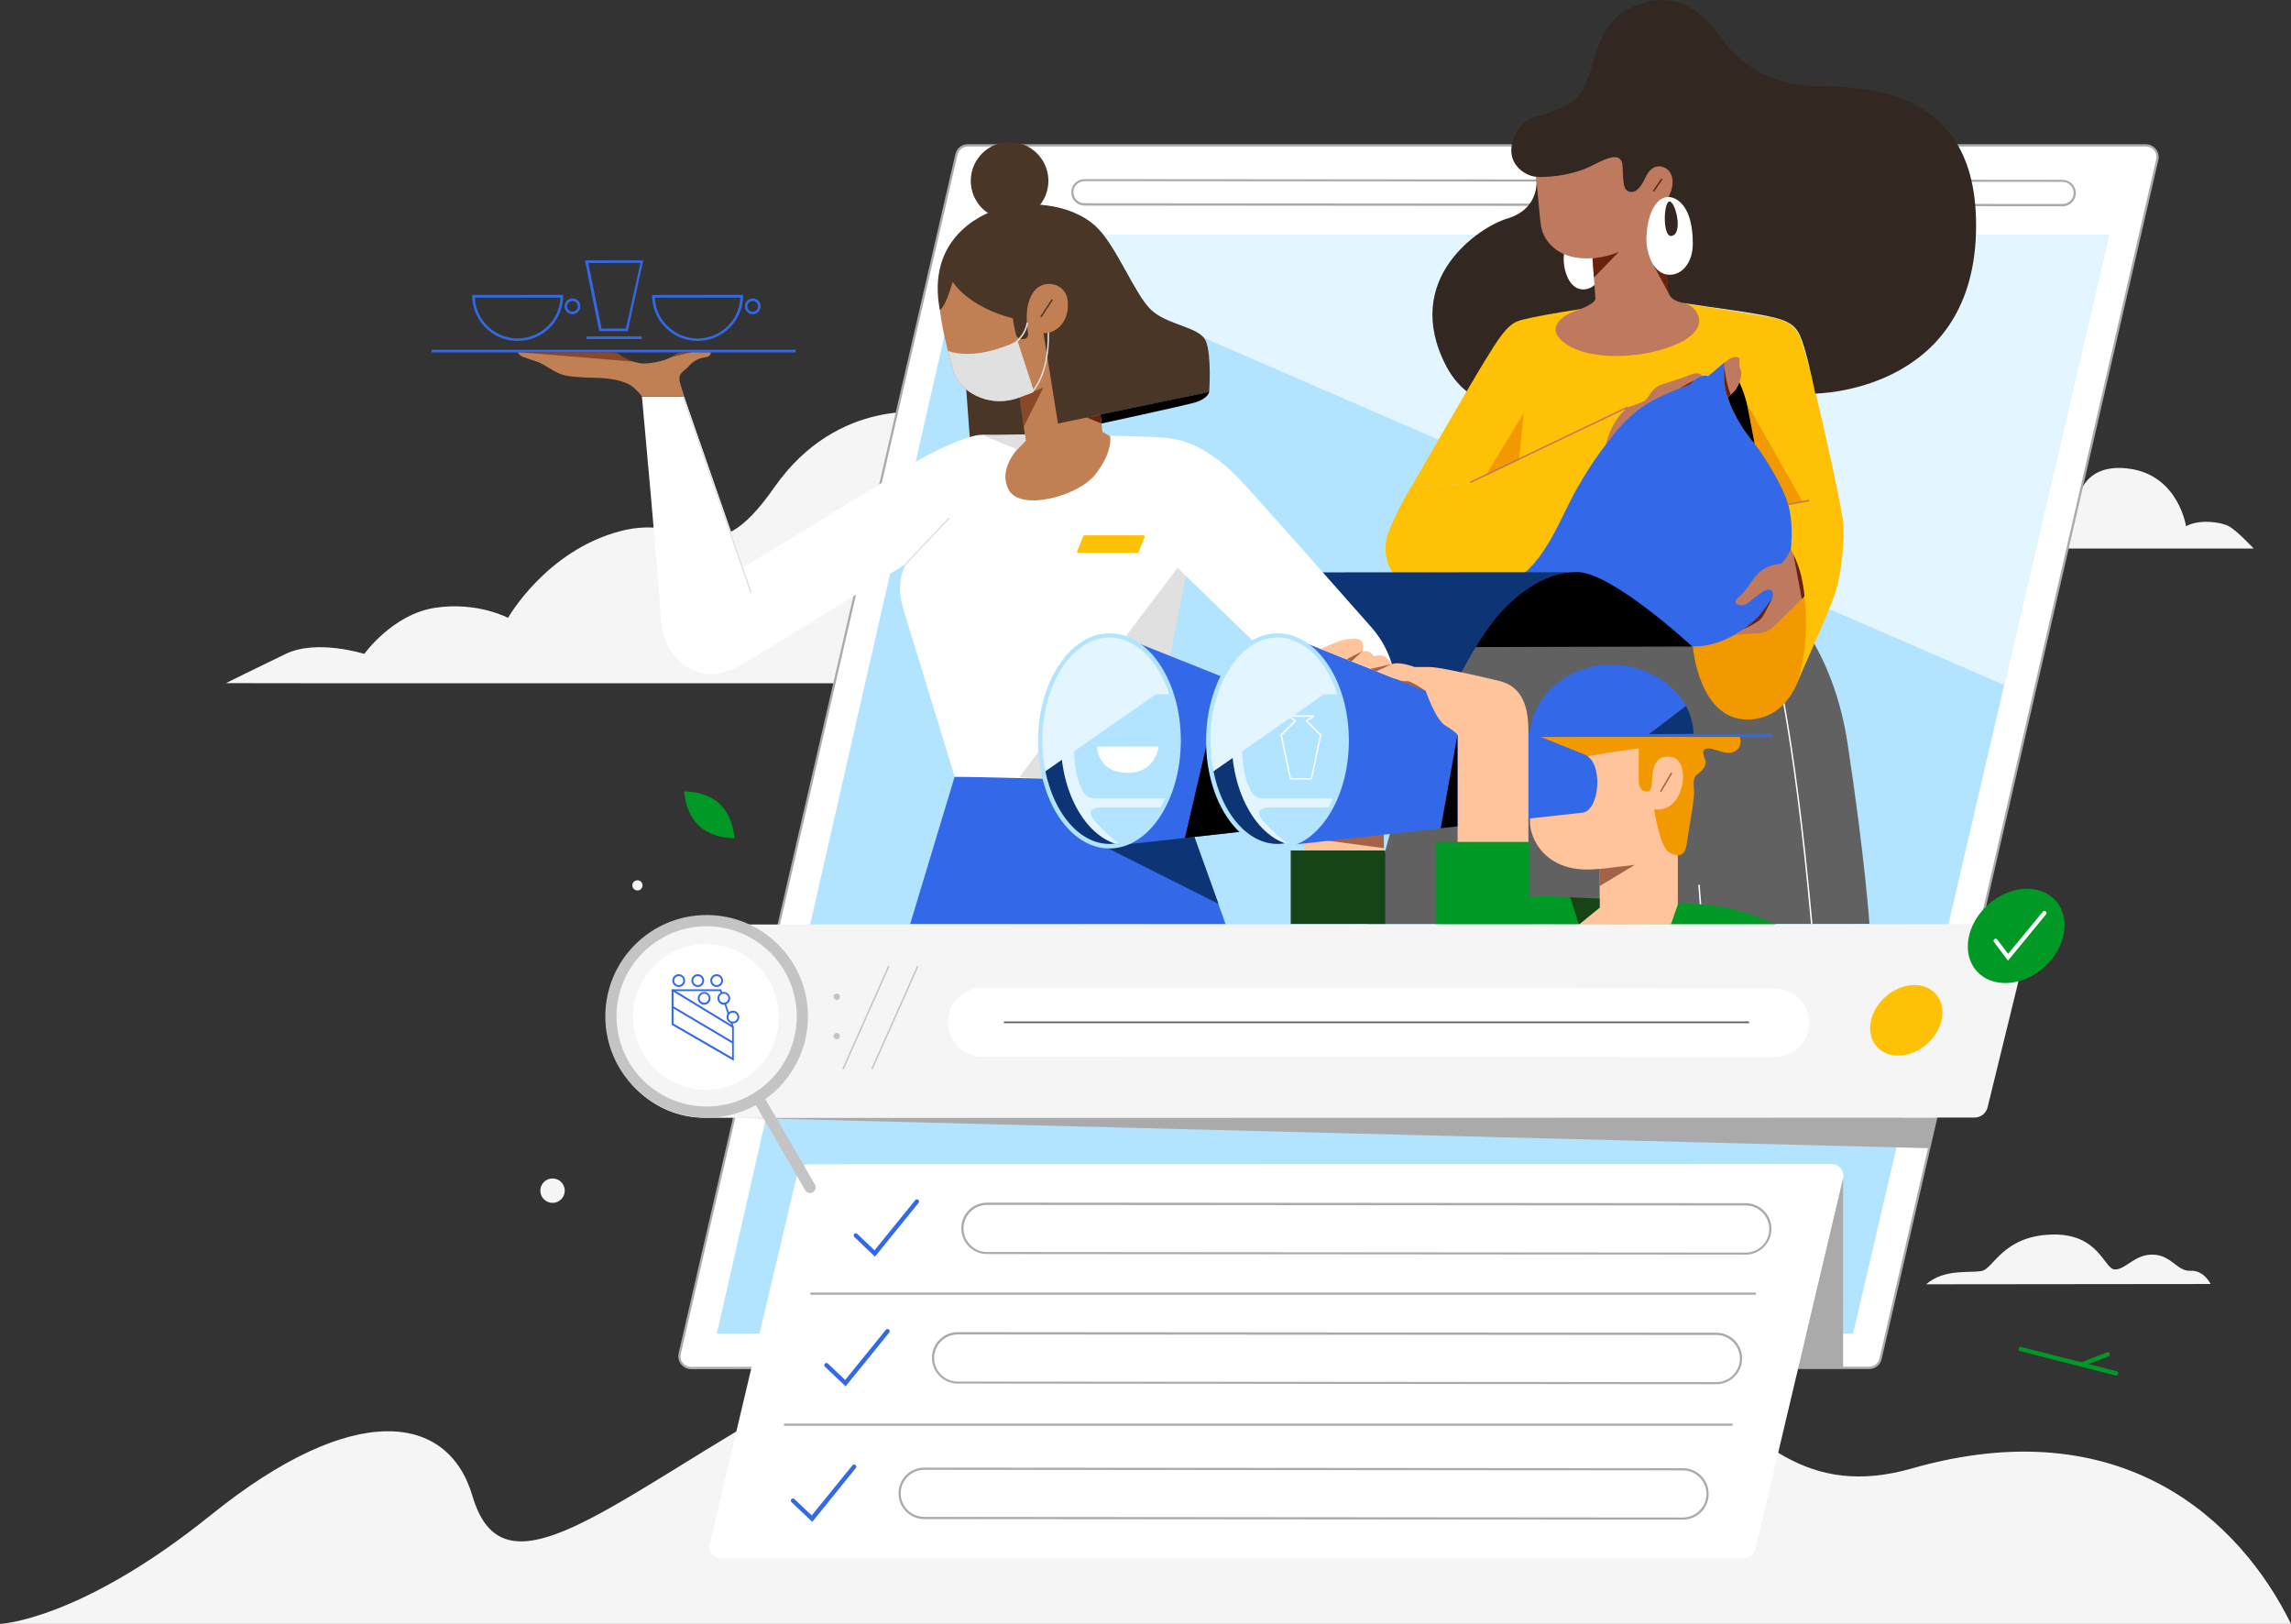 <?xml version="1.0" encoding="utf-8"?>
<!-- Generator: Adobe Illustrator 24.2.1, SVG Export Plug-In . SVG Version: 6.00 Build 0)  -->
<svg version="1.1" id="Layer_1" xmlns="http://www.w3.org/2000/svg" xmlns:xlink="http://www.w3.org/1999/xlink" x="0px" y="0px"
	 viewBox="0 0 1576 1117" style="enable-background:new 0 0 1576 1117;" xml:space="preserve">
<rect x="0" y="0" width="1576" height="1117" fill="#333333" stroke="none"/>
<style type="text/css">
	.st0{fill:#F5F5F5;}
	.st1{fill:#009925;}
	.st2{fill:#FFFFFF;}
	.st3{fill:#AAAAAA;}
	.st4{fill:#B3E4FF;}
	.st5{fill:#E3F6FF;}
	.st6{fill:#3369E8;}
	.st7{fill:#616161;}
	.st8{fill:#F29900;}
	.st9{fill:#332821;}
	.st10{fill:#FFC105;}
	.st11{fill:#BF795E;}
	.st12{fill:#68230E;}
	.st13{fill:#0D3575;}
	.st14{fill:#493626;}
	.st15{fill:#C18053;}
	.st16{opacity:0.6;enable-background:new    ;}
	.st17{fill:#E0E0E0;}
	.st18{clip-path:url(#SVGID_2_);}
	.st19{clip-path:url(#SVGID_4_);}
	.st20{clip-path:url(#SVGID_6_);}
	.st21{clip-path:url(#SVGID_8_);}
	.st22{clip-path:url(#SVGID_10_);}
	.st23{fill:#FFC49C;}
	.st24{clip-path:url(#SVGID_12_);}
	.st25{clip-path:url(#SVGID_14_);}
	.st26{fill:#174417;}
	.st27{clip-path:url(#SVGID_16_);}
	.st28{clip-path:url(#SVGID_18_);}
	.st29{clip-path:url(#SVGID_20_);}
	.st30{clip-path:url(#SVGID_22_);}
	.st31{clip-path:url(#SVGID_24_);}
	.st32{clip-path:url(#SVGID_26_);}
	.st33{fill:#C4C4C4;}
</style>
<g>
	<path class="st0" d="M1315.1,1010.1c-143.6,41-144.6-161.1-375.5-161.1c-384.2,0-576.8,308.3-614.6,180c-16.8-57-81.8-66-179.8,13
		C54.7,1114.9,0,1117,0,1117H1576C1541.2,1046.1,1459.9,968.7,1315.1,1010.1z"/>
	<path class="st0" d="M1325,883.4l195.7-0.2c0,0-4.6-9.6-13.8-9.1c-9.3,0.5-12.8-10.5-25.5-11.1c-12.7-0.6-19.1,10.4-26.6,10.2
		s-10.7-25.2-43.9-24c-33.2,1.2-39.5,23.4-47.6,25C1355.1,875.9,1337.7,872.4,1325,883.4z"/>
	<g>
		<g>
			<path class="st1" d="M1455.7,946.1c-0.1,0-0.2,0-0.4,0l-65.6-16.7c-0.8-0.2-1.3-1-1.1-1.8c0.2-0.8,1-1.3,1.8-1.1l65.6,16.7
				c0.8,0.2,1.3,1,1.1,1.8C1456.9,945.7,1456.3,946.1,1455.7,946.1z"/>
		</g>
		<g>
			<path class="st1" d="M1432,940.1c-0.6,0-1.2-0.4-1.4-1c-0.3-0.8,0.1-1.6,0.9-1.9l17.9-7c0.8-0.3,1.6,0.1,1.9,0.9
				c0.3,0.8-0.1,1.6-0.9,1.9l-17.9,7C1432.4,940.1,1432.2,940.1,1432,940.1z"/>
		</g>
	</g>
	<g>
		<path class="st0" d="M1422.3,377.3h128c0,0-11.3-12.2-17-15.3c-5.7-3.1-20.7-5-29.5,0c0,0-5.1-34.5-38.3-39.5
			c-29.5-4.4-34.3,16.2-34.3,16.2L1422.3,377.3z"/>
	</g>
	<g>
		<path class="st0" d="M236.4,470H603l38-185.8c0,0-64.1-12.3-108.4,51.1s-55.1,16.6-106.1,30.1s-77,59.6-77,59.6
			s-21.3-11.4-50.4-6.9s-48.5,31.7-48.5,31.7s-32.5-10.4-54.1,0s-41.1,20.1-41.1,20.1L236.4,470z"/>
	</g>
	<g>
		<path class="st2" d="M1285.9,941l-810.5,0.1c-4.4,0-8-3.6-8-8c0-0.6,0.1-1.2,0.2-1.8l190.4-825c0.8-3.6,4.1-6.2,7.8-6.2h810.5
			c4.4,0,8,3.6,8,8c0,0.6-0.1,1.2-0.2,1.8l-190.4,825C1292.8,938.5,1289.6,941,1285.9,941z"/>
		<path class="st3" d="M475.4,941.8c-2.3,0-4.5-0.9-6.2-2.6s-2.6-3.8-2.6-6.2c0-0.7,0.1-1.3,0.2-2l190.4-825c0.9-4,4.4-6.8,8.5-6.8
			h810.5l0,0c4.8,0,8.7,3.9,8.8,8.7c0,0.7-0.1,1.3-0.2,2l-190.4,825c-0.9,4-4.4,6.8-8.5,6.8v-0.8v0.8L475.4,941.8L475.4,941.8z
			 M1476.3,100.8L1476.3,100.8H665.8c-3.4,0-6.3,2.3-7.1,5.6l-190.4,825c-0.1,0.5-0.2,1.1-0.2,1.6c0,1.9,0.8,3.8,2.1,5.1
			c1.4,1.4,3.2,2.1,5.1,2.1l0,0l810.5-0.1c3.4,0,6.3-2.3,7.1-5.6l190.4-825c0.1-0.5,0.2-1.1,0.2-1.6
			C1483.5,104,1480.3,100.8,1476.3,100.8z"/>
	</g>
	<g>
		<path class="st2" d="M746,123.9l672.9,0.5c4.6,0,8.4,3.7,8.4,8.4l0,0c0,4.6-3.7,8.4-8.4,8.4L746,140.7c-4.6,0-8.4-3.7-8.4-8.4l0,0
			C737.6,127.6,741.4,123.9,746,123.9z"/>
		<path class="st3" d="M1418.9,141.9L746,141.4c-5,0-9.1-4.1-9.1-9.1s4.1-9.1,9.1-9.1l672.9,0.5c5,0,9.1,4.1,9.1,9.1
			C1428,137.8,1423.9,141.9,1418.9,141.9z M746,124.6c-4.2,0-7.6,3.4-7.6,7.6s3.4,7.6,7.6,7.6l672.9,0.5c4.2,0,7.6-3.4,7.6-7.6
			s-3.4-7.6-7.6-7.6C1418.9,125.1,746,124.6,746,124.6z"/>
	</g>
	<g>
		<polygon class="st4" points="493.1,917.3 665.4,161.8 1450.8,161.7 1274.8,917.3 		"/>
	</g>
	<g>
		<polygon class="st5" points="665.4,161.8 1450.8,161.7 1378.8,471.2 		"/>
	</g>
	<g>
		<path class="st3" d="M531,745.8h-41c-5.2,0-9.4-4.2-9.4-9.4V696h59.8v40.4C540.4,741.6,536.2,745.8,531,745.8z M483.6,698.9v37.4
			c0,3.5,2.9,6.4,6.4,6.4h41c3.5,0,6.4-2.9,6.4-6.4v-37.4H483.6z"/>
	</g>
	<g>
		<path class="st3" d="M540.4,699h-59.8v-7.9c0-16.5,13.4-29.9,29.9-29.9s29.9,13.4,29.9,29.9V699z M483.6,695.9h53.8V691
			c0-14.8-12.1-26.9-26.9-26.9c-14.8,0-26.9,12.1-26.9,26.9V695.9z"/>
	</g>
	<g>
		<path class="st2" d="M1199.7,1071.8l-703.7,0.1c-4.4,0-8-3.6-8-8c0-0.6,0.1-1.2,0.2-1.8L548.6,807c0.8-3.6,4.1-6.2,7.8-6.2
			l703.7-0.1c4.4,0,8,3.6,8,8c0,0.6-0.1,1.2-0.2,1.8l-60.4,255.2C1206.6,1069.3,1203.4,1071.8,1199.7,1071.8z"/>
	</g>
	<g>
		<path class="st2" d="M679,828.1l521.9,0.4c9.4,0,16.9,7.6,16.9,16.9l0,0c0,9.4-7.6,16.9-16.9,16.9L679,861.9
			c-9.4,0-16.9-7.6-16.9-16.9l0,0C662,835.6,669.6,828.1,679,828.1z"/>
		<path class="st3" d="M1200.9,863L679,862.6c-9.7,0-17.7-7.9-17.7-17.7s7.9-17.7,17.7-17.7l521.9,0.4c9.7,0,17.7,7.9,17.7,17.7
			C1218.6,855,1210.6,863,1200.9,863z M679,828.8c-8.9,0-16.2,7.3-16.2,16.2s7.3,16.2,16.2,16.2l521.9,0.4c8.9,0,16.2-7.3,16.2-16.2
			s-7.3-16.2-16.2-16.2L679,828.8z"/>
	</g>
	<g>
		<path class="st6" d="M601.9,864.4l-14.2-13.5c-0.6-0.6-0.6-1.5-0.1-2.1c0.6-0.6,1.5-0.6,2.1-0.1l11.9,11.3l28-34.5
			c0.5-0.6,1.5-0.7,2.1-0.2c0.6,0.5,0.7,1.5,0.2,2.1L601.9,864.4z"/>
	</g>
	<g>
		<rect x="557.5" y="889.1" class="st3" width="650.5" height="1.5"/>
	</g>
	<g>
		<path class="st2" d="M658.8,917.2l521.9,0.4c9.4,0,16.9,7.6,16.9,16.9l0,0c0,9.4-7.6,16.9-16.9,16.9L658.8,951
			c-9.4,0-16.9-7.6-16.9-16.9l0,0C641.9,924.7,649.4,917.2,658.8,917.2z"/>
		<path class="st3" d="M1180.7,952.1l-521.9-0.4c-9.7,0-17.7-7.9-17.7-17.7s7.9-17.7,17.7-17.7l521.9,0.4c9.7,0,17.7,7.9,17.7,17.7
			C1198.4,944.2,1190.5,952.1,1180.7,952.1z M658.8,917.9c-8.9,0-16.2,7.3-16.2,16.2s7.3,16.2,16.2,16.2l521.9,0.4
			c8.9,0,16.2-7.3,16.2-16.2s-7.3-16.2-16.2-16.2L658.8,917.9z"/>
	</g>
	<g>
		<path class="st6" d="M581.7,953.6l-14.2-13.5c-0.6-0.6-0.6-1.5-0.1-2.1c0.6-0.6,1.5-0.6,2.1-0.1l11.9,11.3l28-34.5
			c0.5-0.6,1.5-0.7,2.1-0.2c0.6,0.5,0.7,1.5,0.2,2.1L581.7,953.6z"/>
	</g>
	<g>
		<rect x="539.3" y="979.2" class="st3" width="652.5" height="1.5"/>
	</g>
	<g>
		<path class="st2" d="M635.8,1010.3l521.9,0.4c9.4,0,16.9,7.6,16.9,16.9l0,0c0,9.4-7.6,16.9-16.9,16.9l-521.9-0.4
			c-9.4,0-16.9-7.6-16.9-16.9l0,0C618.9,1017.9,626.5,1010.3,635.8,1010.3z"/>
		<path class="st3" d="M1157.7,1045.3l-521.9-0.4c-9.7,0-17.7-7.9-17.7-17.7c0-9.8,7.9-17.7,17.7-17.7l521.9,0.4
			c9.7,0,17.7,7.9,17.7,17.7C1175.4,1037.4,1167.5,1045.3,1157.7,1045.3z M635.8,1011c-8.9,0-16.2,7.3-16.2,16.2
			c0,8.9,7.3,16.2,16.2,16.2l521.9,0.4c8.9,0,16.2-7.3,16.2-16.2c0-8.9-7.3-16.2-16.2-16.2L635.8,1011z"/>
	</g>
	<g>
		<path class="st6" d="M558.8,1046.8l-14.3-13.5c-0.6-0.6-0.6-1.5-0.1-2.1c0.6-0.6,1.5-0.6,2.1-0.1l11.9,11.3l28-34.5
			c0.5-0.6,1.5-0.7,2.1-0.2c0.6,0.5,0.7,1.5,0.2,2.1L558.8,1046.8z"/>
	</g>
	<g>
		
			<rect x="563.8" y="700.3" transform="matrix(0.411 -0.912 0.912 0.411 -278.803 972.274)" class="st3" width="98.2" height="3"/>
	</g>
	<g>
		
			<rect x="583.7" y="700.4" transform="matrix(0.411 -0.912 0.912 0.411 -267.086 990.48)" class="st3" width="98.1" height="3"/>
	</g>
	<g>
		<path class="st3" d="M590.5,691.2c-1.8,0-3.2-1.5-3.2-3.2s1.5-3.2,3.2-3.2s3.2,1.5,3.2,3.2S592.3,691.2,590.5,691.2z M590.5,687.7
			c-0.1,0-0.2,0.1-0.2,0.2c0,0.3,0.5,0.3,0.5,0C590.8,687.8,590.7,687.7,590.5,687.7z"/>
	</g>
	<g>
		<path class="st3" d="M590.6,718.3c-1.8,0-3.2-1.5-3.2-3.2s1.5-3.2,3.2-3.2s3.2,1.5,3.2,3.2S592.3,718.3,590.6,718.3z M590.6,714.8
			c-0.1,0-0.2,0.1-0.2,0.2c0,0.3,0.5,0.3,0.5,0C590.8,714.9,590.7,714.8,590.6,714.8z"/>
	</g>
	<g>
		<polygon class="st3" points="1237,941.1 1267.9,810.5 1267.9,941 		"/>
	</g>
	<g>
		<circle class="st2" cx="696.6" cy="132.5" r="8.4"/>
		<path class="st3" d="M696.6,141.7c-5,0-9.1-4.1-9.1-9.1s4.1-9.1,9.1-9.1s9.1,4.1,9.1,9.1S701.7,141.7,696.6,141.7z M696.6,124.9
			c-4.2,0-7.6,3.4-7.6,7.6s3.4,7.6,7.6,7.6c4.2,0,7.6-3.4,7.6-7.6C704.2,128.3,700.8,124.9,696.6,124.9z"/>
	</g>
	<g>
		<path class="st7" d="M1214,402.2c0,0,44.9,30.2,56.9,108.8s15.1,124.5,15.1,124.5l-344.7,0.2c0,0,41.6-222.2,125.2-253.7
			C1150.1,350.5,1214,402.2,1214,402.2z"/>
	</g>
	<g>
		<path class="st2" d="M1245.8,635.7c-12.5-138.9-27.2-189.9-27.4-190.4l1-0.3c0.1,0.5,14.9,51.6,27.4,190.6L1245.8,635.7z"/>
	</g>
	<g>
		<path class="st8" d="M1164.5,444.7c0,0,4.3,53.3,40.7,50.1c33.8-2.9,38.8-48,38.8-63.5s1.8-59.7-21-66.5
			C1200.2,358,1164.5,444.7,1164.5,444.7z"/>
	</g>
	<g>
		<path class="st9" d="M1056.8,121.6c0,0,4,21.6-20.1,28.8c-18.6,5.5-73.2,41.3-41.8,101.5c34.2,65.4,151.9,8.2,152.9-7.2
			S1056.8,121.6,1056.8,121.6z"/>
	</g>
	<g>
		<path class="st2" d="M1088.4,154c-5.8,0-11.8,7-12.7,23c-0.4,8,3.3,22.1,13.5,22.1c6.7,0,13.4-6.5,13.4-18.2
			C1102.6,159.1,1093.3,153.9,1088.4,154z M1090.1,176.5c-5.2,0.5-4.6-20-1-20C1092.7,156.5,1097.2,175.7,1090.1,176.5z"/>
	</g>
	<g>
		<path class="st10" d="M1096.3,211.2c0,0-45,6.6-52.7,9.9c-7.7,3.3-13.5,13.2-21.5,26c-8.1,12.8-51.5,88.2-51.5,88.2l41.1-2.9
			l31.1,61.4l123,22.5l47.5-59.9c9.7,7.4,17.3,17.2,21.9,28.5c8.7,22.1,9.7,57.2,1.8,82.8c0,0,22-48.3,25.8-60.8s6.4-34.8,5.1-48
			s-19.5-93.3-24.2-109.4s-5.6-27.5-23.2-30.8s-61.1-9.8-61.1-9.8L1096.3,211.2z"/>
	</g>
	<g>
		<path class="st6" d="M1048.2,394.6h37.8c9.6,0,17.4,6.5,24.1,15.6s25.5,33.3,54.4,34.4c28.9,1,62.1-29.3,66-55.3
			c3.9-26,4.4-48.6-19.7-79.4c-24.2-30.8-25.3-41.4-24.3-60.8l-11.4,9.6c-2.7-0.7-5.5-0.2-7.8,1.3c-3.9,2.7-4.9,4.5-4.9,4.5
			c-8.6,2.6-17,6.1-25,10.4c-14,7.5-32.7,25-46.2,48.1S1067.7,378.3,1048.2,394.6z"/>
	</g>
	<g>
		<path class="st11" d="M1056.8,121.6c0,0,2.2,26.9,3.3,34s8.7,23.8,35.4,22l2,27.7c0,0,1.3,3.5-15,9.1c-7,2.4-20.7,11.5-5.4,22.1
			c18.4,12.7,55.8,9.6,76.8,0c24.3-11.1,13.6-25,5.8-27.7c-7.8-2.7-10.9-5.9-11.8-9.4c-0.9-3.5-1.2-27.4-1.8-37.4s20.4-28.9,8-49
			s-53.6-27.2-69.4-24.5S1056.8,121.6,1056.8,121.6z"/>
	</g>
	<g>
		<path class="st12" d="M1095.5,177.7c0,0,10.5-0.8,18.2-4.6l-17.2,17.8L1095.5,177.7z"/>
	</g>
	<g>
		<path d="M1013.8,445.1l150.3-0.4c0,0-55-51-79-51.2C1059,393.5,1040.5,405.6,1013.8,445.1z"/>
	</g>
	<g>
		<path class="st10" d="M957.8,393.7c0,0-7.8-11.3-3.4-25.2c4.4-13.9,16.2-33.3,16.2-33.3l41.1-2.9l105-54.7l-12.2,28.5
			c0,0-11.9,14.3-25.6,40.9c-8.8,16.8-19,32.8-30.7,47.7L957.8,393.7z"/>
	</g>
	<g>
		<path class="st13" d="M884.3,399.8c3.3-3.9,8.2-6.2,13.3-6.1l188.4-0.1c0,0-21.9-3.4-48.9,22.7S986.2,504,986.2,504L951,489.1
			L884.3,399.8z"/>
	</g>
	<g>
		<path class="st9" d="M1056.8,121.6c12.5,0.8,28.1-2.6,37-7s21.9-12.1,22.4,0s0.5,16.6,5.4,17.4s8.5-6,10.6-10.4
			c3.4-7.4,9.2-8.6,13.9-5.7c5.3,3.3,7,12.6-0.9,24c-3.7,5.3-0.5,32.6,1.1,46s-2.1,20.3,13.4,22.8s47.6,6.4,61.1,9.8
			c13.5,3.4,16.5,7.8,20.3,20.3s7.6,31.9,7.6,31.9s107.5-0.4,110.6-110.6s-92.1-99-118.6-101.4s-46.1-17.5-55.5-31.1
			c-9.4-13.5-28.2-37.4-61.8-23.1s-21.8,55.1-44.5,67.1c-22.7,12-29.9,5.7-37.3,23C1034.4,111.5,1048.6,121.1,1056.8,121.6z"/>
	</g>
	<g>
		<path class="st11" d="M1231.9,377.8c0,0-4.4,9.8-7.5,10.1c-3.1,0.3-9.8,1.1-15.2,6.8c-5.4,5.7-7,10.7-12.8,15.7s-0.5,6.2,3.1,5.8
			c3.6-0.4,14.8-13.5,18.9-10.1s-2.8,11.7-6.4,16.5s-18.1,14-18.1,14s13-0.8,16.4-1.1c3.4-0.3,6.3-1.2,10.1-4.8
			c3.8-3.6,21-20.6,21-20.6C1240.3,398.8,1237.1,387.9,1231.9,377.8z"/>
	</g>
	<g>
		<path class="st11" d="M1119.6,280.2c0,0,8.8-2.9,11.5-4.3c2.7-1.4,5.1-9.1,11.4-11.2c6.3-2,16.1-5.2,18.5-6.2s7.8-3.4,10,0.1
			c0,0-4.2,0.8-8.6,6c0,0-18.5,5.9-32.6,15.2c-14.1,9.3-25.1,26.4-25.1,26.4S1107.6,290.1,1119.6,280.2z"/>
	</g>
	<g>
		<path class="st11" d="M1186.5,263.6c0,0,3.1-2.4,5.8-4.7c2.3-1.9,2.3-3.1,3.6-7.9c1.3-4.8,1.3-4.8-1.4-5.4c-3-0.7-8,3.6-8,3.6
			S1185.4,252.7,1186.5,263.6z"/>
	</g>
	<g>
		<path d="M1207.1,305.3c0,0-3-26.1-10.6-42.5c-0.7,2-1.7,3.9-3,5.6c-1.8,1.9-4.9,5-4.9,5S1192.6,288.2,1207.1,305.3z"/>
	</g>
	<g>
		<polygon class="st8" points="1048.2,284.1 1021.7,327.6 1044.9,316.5 		"/>
	</g>
	<g>
		
			<rect x="1006" y="305.9" transform="matrix(0.902 -0.431 0.431 0.902 -28.014 488.981)" class="st11" width="120" height="1"/>
	</g>
	<g>
		<polygon class="st12" points="1137.4,182.3 1147.8,201.6 1146.6,188 		"/>
	</g>
	<g>
		<path class="st8" d="M1201.7,277.5L1240,345l-9.9,1.8c0,0-4.3-15.8-23.1-41.7L1201.7,277.5z"/>
	</g>
	<g>
		<path class="st11" d="M1230.1,347.5c-0.2,0-0.5-0.2-0.5-0.4c-0.1-0.3,0.1-0.5,0.4-0.6l13.9-2.6c0.3-0.1,0.5,0.1,0.6,0.4
			s-0.1,0.5-0.4,0.6L1230.1,347.5L1230.1,347.5z"/>
	</g>
	<g>
		<path class="st2" d="M1147.6,135.5c-6.8,0-14,8.3-15,27.3c-0.5,9.5,3.9,26.2,16.1,26.2c8,0,15.8-7.7,15.8-21.6
			C1164.5,141.7,1153.5,135.5,1147.6,135.5z M1149.7,162.3c-6.1,0.6-5.4-23.7-1.2-23.7C1152.7,138.6,1158.1,161.4,1149.7,162.3z"/>
	</g>
	<g>
		
			<rect x="1135.1" y="126.9" transform="matrix(0.561 -0.828 0.828 0.561 395.177 999.958)" class="st12" width="10.3" height="1"/>
	</g>
	<g>
		<path class="st11" d="M1188.5,273.4c0,0,4.3-3.5,5.8-6s3.7-7.1,3.5-10.7c-0.2-3.5-1-3.2-1-3.2l-0.2-4.9l-10.3,11.1
			C1186.2,259.8,1186.6,268.6,1188.5,273.4z"/>
	</g>
	<g>
		<path class="st12" d="M1186.1,252.1c0,0,1.4,12.1,4.5,19.5l-2.1,1.8c-1.1-2.9-1.8-5.9-2.1-9C1186,260.3,1185.9,256.2,1186.1,252.1
			z"/>
	</g>
	<g>
		<path class="st12" d="M1199.3,432.8c0,0,9.6-4.3,12.2-7.3s7.5-13.9,7.5-13.9s-7.6,11-11,14.1
			C1204.6,428.8,1199.3,432.8,1199.3,432.8z"/>
	</g>
	<g>
		<path class="st12" d="M1233.7,381.4c0,0,3.5,18,4.6,24.3l1.1,6.3l1.9-1.9c-0.4-4.5-1.2-9-2.1-13.4
			C1237.9,391.4,1236.1,386.3,1233.7,381.4z"/>
	</g>
	<g>
		<polygon class="st12" points="1155.6,267 1165.6,261.4 1162.3,264.6 		"/>
	</g>
	<g>
		
			<rect x="1169.4" y="608.6" transform="matrix(0.997 -7.624044e-02 7.624044e-02 0.997 -44.036 91.004)" class="st2" width="1" height="27.3"/>
	</g>
	<g>
		<polygon class="st6" points="626.1,635.6 656.7,534.3 784,531.4 818.3,566.5 843.1,635.7 		"/>
	</g>
	<g>
		<polygon class="st14" points="661.1,219.1 667.8,310.3 717.9,300.1 713,254.6 		"/>
	</g>
	<g>
		<path class="st2" d="M960.1,470.3c-1.3-14.3-7.1-27.9-16.6-38.7c-27.3-30.9-83.8-95-92.9-104.1c-12.1-12.1-28.8-24.7-49-26.4
			c-20.2-1.7-93-2-93-2s-18.2,0.7-33,0c-9.5-0.4-38,13.2-51.8,22.3c-13.8,9.1-112.4,68.8-112.4,68.8l-40.8-117.4h-29
			c0,0,12.7,138.6,13,152.6c0.4,23.9,23.5,50.6,54.8,32.1c31.4-18.5,114.4-70,114.4-70s-8.4,10.6-2.7,30.4l0,0l35.6,116.3l131.3,3
			c0.6-0.2,0.6-18.2,0.7-18.8l27-122.4l53.8,52.2l92.4,42.8L960.1,470.3z"/>
	</g>
	<g>
		<path class="st15" d="M646.2,208.2c0.4,13.2,6.2,35,9.7,47.4c3.6,12.4,23,26.1,45.5,17.8l4.2,29.7c0,0-20.7,16.8-11.7,33.8
			c7.9,14.9,47.1,4.7,59.2-10.1c12.8-15.9,10.6-26.7,10.6-26.7l-5.3-3l-7.8-67c0,0,10.6-51.6-3-65.2c-13.6-13.6-64.1-14.2-79.5-3.6
			C652.8,172.2,645.7,186.8,646.2,208.2z"/>
	</g>
	<g>
		<path class="st15" d="M488.9,242.3c0,0,0.5,2.8-3.5,3.4c-8.9,1.3-10.5,5.8-14.4,8.8s-4.5,5.1-2.6,10.8c1.8,5.5,2.2,7.4,2.2,7.4
			h-29c-1.7-2.2-3.5-4.2-5.6-6c-5.9-5.3-17.6-6.6-25.4-6.8c-25.5-0.6-24.7-2-36.8-9.1c-4.2-2.5-10.6-3.8-14.2-5.4
			c-2.8-1.2-3.4-3.1-3.4-3.1h64.9c1.7,0,3.3,0.5,4.7,1.4c3.5,2.7,12.1,7.2,20.1,6.2c9.4-1.1,14.2-3,18.2-5.7c3.2-2.2,8.2-2,8.2-2
			L488.9,242.3z"/>
	</g>
	<g>
		<rect x="296.9" y="240.6" class="st6" width="250.4" height="1.8"/>
	</g>
	<g>
		<path class="st6" d="M479.9,234.5c-17,0-31-13.7-31.3-30.7v-0.9l62.6-0.1v0.9c-0.3,16.9-13.8,30.4-30.7,30.8
			C480.3,234.5,480.1,234.5,479.9,234.5z M450.4,204.7c0.4,7.5,3.5,14.6,9,19.8c5.7,5.5,13.1,8.4,21,8.3
			c15.7-0.3,28.2-12.6,28.9-28.1H450.4z"/>
	</g>
	<g>
		<path class="st6" d="M356.1,234.5c-0.2,0-0.4,0-0.5,0c-16.9-0.3-30.4-13.8-30.8-30.7v-0.9l62.6-0.1v0.9
			C387.1,221,373.1,234.6,356.1,234.5z M326.6,204.7c0.8,15.5,13.3,27.8,29,28.1c16,0.2,29.3-12.3,30-28.1H326.6z"/>
	</g>
	<g>
		<path class="st6" d="M412.2,227.8l-9.8-48.7h40.1l-10.7,48.7H412.2z M404.7,180.9l9.1,45.1h16.8l10-45.2L404.7,180.9z"/>
	</g>
	<g>
		<rect x="403.5" y="231.4" class="st6" width="38" height="1.8"/>
	</g>
	<g>
		<path class="st6" d="M517.8,216.1c-3,0-5.4-2.4-5.4-5.4s2.4-5.4,5.4-5.4s5.4,2.4,5.4,5.4C523.2,213.7,520.8,216.1,517.8,216.1z
			 M517.8,207c-2,0-3.7,1.6-3.7,3.7c0,2.1,1.6,3.7,3.7,3.7c2.1,0,3.7-1.6,3.7-3.7S519.8,207,517.8,207z"/>
	</g>
	<g>
		<path class="st6" d="M393.8,216.1c-3,0-5.4-2.4-5.4-5.4s2.4-5.4,5.4-5.4s5.4,2.4,5.4,5.4C399.2,213.7,396.8,216.1,393.8,216.1z
			 M393.8,207c-2,0-3.7,1.6-3.7,3.7s1.6,3.7,3.7,3.7c2.1,0,3.7-1.6,3.7-3.7S395.8,207,393.8,207z"/>
	</g>
	<g>
		<path class="st14" d="M646.5,213.1c0,0,3.2,0.1,8.9-19.3c0,0,9.4,16.7,41.3,25.2c0,0,1.3,7.9,2.3,11.5s8.9,4.3,8.2-1.3
			s-3-19.2,4.1-28.8c6.4-8.7,21.9-6.1,23.2,6.5s-6.1,22.3-16.7,22.3l10,62.1l104-21.6c0,0,1.8-24.7-2.2-34.9s-26.8-10.9-38.1-22
			s-23.8-44.4-37.9-57.3c-18.3-16.6-48.7-17.1-65.2-12.3S637.6,166,646.5,213.1z"/>
	</g>
	<g>
		<circle class="st14" cx="694.5" cy="124.4" r="26.7"/>
	</g>
	<g>
		<path d="M757.7,291.3c0,0,53.3-11.5,63.4-14.2s10.7-7.5,10.7-7.5L757,285.1L757.7,291.3z"/>
	</g>
	<g>
		<path class="st10" d="M782.4,380.3h-40.6c-0.5,0-0.9-0.4-0.9-0.9c0-0.1,0-0.2,0.1-0.3l4.2-10.3c0.1-0.3,0.5-0.6,0.8-0.6h40.6
			c0.5,0,0.9,0.4,0.9,0.9c0,0.1,0,0.2-0.1,0.4l-4.2,10.3C783.1,380.1,782.8,380.3,782.4,380.3z"/>
	</g>
	<g class="st16">
		<polygon class="st12" points="701.4,273.5 717.8,266.5 704.2,293.5 		"/>
	</g>
	<g>
		<polygon class="st12" points="747.6,287.2 757.7,291.3 757,285.3 		"/>
	</g>
	<g class="st16">
		<polygon class="st12" points="356.2,242.2 436.3,248.8 423.1,242.3 		"/>
	</g>
	<g class="st16">
		<path class="st12" d="M461.7,245.7l14.3-3.5c0,0-6-0.5-9.7,0.9C464.6,243.8,463,244.6,461.7,245.7z"/>
	</g>
	<g>
		
			<rect x="712.5" y="211.6" transform="matrix(0.548 -0.837 0.837 0.548 148.058 698.127)" class="st14" width="14.3" height="1"/>
	</g>
	<g>
		<polygon class="st17" points="815.7,396.1 810.1,390.4 701.2,534.7 788,538.4 		"/>
	</g>
	<g>
		<polygon class="st17" points="675.6,299.2 699.9,309.2 705.6,303.1 705,298.8 		"/>
	</g>
	<g>
		<polygon class="st13" points="740.5,572.6 838.2,621.7 815.6,558.9 		"/>
	</g>
	<g>
		<g>
			<g>
				<defs>
					<path id="SVGID_1_" d="M960.1,470.3c-1.3-14.3-7.1-27.9-16.6-38.7c-27.3-30.9-83.8-95-92.9-104.1c-12.1-12.1-28.8-24.7-49-26.4
						c-20.2-1.7-93-2-93-2s-18.2,0.7-33,0c-9.5-0.4-38,13.2-51.8,22.3c-13.8,9.1-112.4,68.8-112.4,68.8l-40.8-117.4h-29
						c0,0,12.7,138.6,13,152.6c0.4,23.9,23.5,50.6,54.8,32.1c31.4-18.5,114.4-70,114.4-70s-8.4,10.6-2.7,30.4l0,0l35.6,116.3
						l131.3,3c0.6-0.2,0.6-18.2,0.7-18.8l27-122.4l53.8,52.2l92.4,42.8L960.1,470.3z"/>
				</defs>
				<clipPath id="SVGID_2_">
					<use xlink:href="#SVGID_1_"  style="overflow:visible;"/>
				</clipPath>
				<g class="st18">
					<path class="st17" d="M621.5,390c-0.1,0-0.2,0-0.3-0.1c-0.2-0.2-0.2-0.5,0-0.7l31.2-33c0.2-0.2,0.5-0.2,0.7,0s0.2,0.5,0,0.7
						l-31.2,33C621.7,390,621.6,390,621.5,390z"/>
				</g>
			</g>
		</g>
		<g>
			<g>
				<defs>
					<path id="SVGID_3_" d="M960.1,470.3c-1.3-14.3-7.1-27.9-16.6-38.7c-27.3-30.9-83.8-95-92.9-104.1c-12.1-12.1-28.8-24.7-49-26.4
						c-20.2-1.7-93-2-93-2s-18.2,0.7-33,0c-9.5-0.4-38,13.2-51.8,22.3c-13.8,9.1-112.4,68.8-112.4,68.8l-40.8-117.4h-29
						c0,0,12.7,138.6,13,152.6c0.4,23.9,23.5,50.6,54.8,32.1c31.4-18.5,114.4-70,114.4-70s-8.4,10.6-2.7,30.4l0,0l35.6,116.3
						l131.3,3c0.6-0.2,0.6-18.2,0.7-18.8l27-122.4l53.8,52.2l92.4,42.8L960.1,470.3z"/>
				</defs>
				<clipPath id="SVGID_4_">
					<use xlink:href="#SVGID_3_"  style="overflow:visible;"/>
				</clipPath>
				<g class="st19">
					<path class="st17" d="M516.7,408c-0.2,0-0.4-0.1-0.5-0.3l-46.6-134.5c-0.1-0.3,0-0.5,0.3-0.6s0.5,0,0.6,0.3l46.6,134.5
						c0.1,0.3,0,0.5-0.3,0.6C516.8,408,516.8,408,516.7,408z"/>
				</g>
			</g>
		</g>
	</g>
	<g>
		<g>
			<g>
				<defs>
					<path id="SVGID_5_" d="M646.2,208.2c0.4,13.2,6.2,35,9.7,47.4c3.6,12.4,23,26.1,45.5,17.8l4.2,29.7c0,0-20.7,16.8-11.7,33.8
						c7.9,14.9,47.1,4.7,59.2-10.1c12.8-15.9,10.6-26.7,10.6-26.7l-5.3-3l-7.8-67c0,0,10.6-51.6-3-65.2
						c-13.6-13.6-64.1-14.2-79.5-3.6C652.8,172.2,645.7,186.8,646.2,208.2z"/>
				</defs>
				<clipPath id="SVGID_6_">
					<use xlink:href="#SVGID_5_"  style="overflow:visible;"/>
				</clipPath>
				<g class="st20">
					<path class="st17" d="M651,240.9c0,0,17,8.7,49-6.3l11,33.7c0.2,0.7-0.1,1.5-0.8,1.8l-26.1,9.6l-35-8L651,240.9z"/>
				</g>
			</g>
		</g>
		<g>
			<g>
				<defs>
					<path id="SVGID_7_" d="M646.2,208.2c0.4,13.2,6.2,35,9.7,47.4c3.6,12.4,23,26.1,45.5,17.8l4.2,29.7c0,0-20.7,16.8-11.7,33.8
						c7.9,14.9,47.1,4.7,59.2-10.1c12.8-15.9,10.6-26.7,10.6-26.7l-5.3-3l-7.8-67c0,0,10.6-51.6-3-65.2
						c-13.6-13.6-64.1-14.2-79.5-3.6C652.8,172.2,645.7,186.8,646.2,208.2z"/>
				</defs>
				<clipPath id="SVGID_8_">
					<use xlink:href="#SVGID_7_"  style="overflow:visible;"/>
				</clipPath>
				<g class="st21">
					<path class="st17" d="M684.9,244.1c-0.2,0-0.4-0.1-0.5-0.3c-0.1-0.3,0-0.5,0.3-0.6c0.2-0.1,19.2-6.8,21.4-20.9
						c0-0.3,0.3-0.5,0.6-0.4c0.3,0,0.5,0.3,0.4,0.6c-2.3,14.8-21.8,21.7-22,21.7C685,244.1,685,244.1,684.9,244.1z"/>
				</g>
			</g>
		</g>
		<g>
			<g>
				<defs>
					<path id="SVGID_9_" d="M646.2,208.2c0.4,13.2,6.2,35,9.7,47.4c3.6,12.4,23,26.1,45.5,17.8l4.2,29.7c0,0-20.7,16.8-11.7,33.8
						c7.9,14.9,47.1,4.7,59.2-10.1c12.8-15.9,10.6-26.7,10.6-26.7l-5.3-3l-7.8-67c0,0,10.6-51.6-3-65.2
						c-13.6-13.6-64.1-14.2-79.5-3.6C652.8,172.2,645.7,186.8,646.2,208.2z"/>
				</defs>
				<clipPath id="SVGID_10_">
					<use xlink:href="#SVGID_9_"  style="overflow:visible;"/>
				</clipPath>
				<g class="st22">
					<path class="st17" d="M710.4,269.6c-0.1,0-0.3-0.1-0.4-0.2c-0.2-0.2-0.2-0.5,0-0.7c0.1-0.1,11.1-11,10.7-39.6
						c0-0.3,0.2-0.5,0.5-0.5l0,0c0.3,0,0.5,0.2,0.5,0.5c0.3,29.1-10.6,39.9-11.1,40.3C710.7,269.6,710.5,269.6,710.4,269.6z"/>
				</g>
			</g>
		</g>
	</g>
	<g>
		<path class="st6" d="M776.1,439.7l196.6,78.5l0.4,0.4c10.4,11.4,10.3,29-0.3,40.3l0,0l-209.5,23.2L776.1,439.7z"/>
	</g>
	<g>
		<polygon class="st23" points="897.3,571.7 897.3,626.4 952,626.4 951.9,566.8 		"/>
	</g>
	<g class="st16">
		<polygon class="st12" points="897.3,576.1 952,583.4 951.9,566.8 897.3,571.7 		"/>
	</g>
	<g>
		<ellipse class="st13" cx="763.1" cy="509.5" rx="47.6" ry="72.5"/>
	</g>
	<g>
		<polygon points="840.9,465.7 815.1,576.4 854.5,572 		"/>
	</g>
	<g>
		<path class="st1" d="M990.3,635.9c0,0,47.9-16.2,57.8-18.3c9.9-2.1,26.8-0.7,41.6,0c14.8,0.7,71.2,2.8,91.6,5.7
			c20.4,2.8,40.9,12.8,40.9,12.8L990.3,635.9z"/>
	</g>
	<g>
		<path class="st23" d="M1052.5,524v41.8c0,10.3,10.3,36.3,47.9,31.8v26.7l-14.3,11.7l63.3-0.1l4.8-13.7V568c0,0,8.8-22.7,9.7-44
			s-19.4-37.2-33.7-37.8c-17.2-0.5-34.4,0.2-51.5,1.9C1065.5,489.4,1052.5,500,1052.5,524z"/>
	</g>
	<g>
		<path class="st6" d="M1164.9,506c1-24.6-23.9-48-55-48.8s-57,21.6-57.7,50"/>
	</g>
	<g>
		
			<rect x="1052.3" y="505" transform="matrix(1 -2.094366e-03 2.094366e-03 1 -1.057 2.38)" class="st6" width="167" height="2.1"/>
	</g>
	<g>
		<path class="st13" d="M1134.3,505l25.5-19.4c2,3.5,3.4,7.3,4.3,11.2c0.6,2.6,0.9,5.3,0.8,8L1134.3,505z"/>
	</g>
	<g>
		<path class="st8" d="M1051.9,508.9c-0.4,2.4,1,4.6,3.3,5.3c8.6,2.5,29,7.6,40,5.5c14.2-2.7,32.1-4.9,32.1-4.9v22.4
			c0,5.2,2.7,7,5.2,7.3s3.6-1.5,3.9-6.7c0.3-5.2,0.3-20,13.9-17c13.6,3,8.2,39.4-12.4,35.8c0,0,3.7,25.5,10,29.4
			c6.3,3.9,11.2,3.3,12.4-5.5c1.2-8.8,5.1-29.4,5.1-34.8c0-5.4-1.5-10.3,2.1-13s7-6.4,5.4-10.3c-1.6-3.9-2.4-7.6,2.4-7.6
			c4.9,0,13,5.5,18.5,1.8s3-9.7,3-9.7l-144.7,0.1L1051.9,508.9z"/>
	</g>
	<g>
		<path class="st6" d="M891.7,439.7l196.6,78.6l1.2,0.5c14.2,4.8,10.9,39.4-1.1,40.2l0,0l-209.6,23.2L891.7,439.7z"/>
	</g>
	<g>
		<ellipse class="st13" cx="878.7" cy="509.5" rx="47.6" ry="72.5"/>
	</g>
	<g>
		<path class="st23" d="M980.8,475.3c0,0,6.7,19.8,13.5,23.8s8.4,6.4,8.4,6.4v115.9h48.7V506.7c0-9.6,1.2-33.2-20-38.3
			c-21.2-5.1-42.3-9.6-47.9-9.6h-10.4c0,0-10.3-4-15.5-2c-3.6,1.5-7.2,3.1-10.6,5L980.8,475.3z"/>
	</g>
	<g>
		<path class="st23" d="M908.5,446.4c0,0,12.7-6.1,17.9-6.7s7.8-0.8,10,1.1s0.9,7,0.9,7s3.8-0.1,5.3,1c0.9,0.7,1.7,1.5,2.2,2.5
			c0,0,4.9-1.1,7.3,0c2.4,1.1,5.4,5.3,5.4,5.3l-10.6,5L908.5,446.4z"/>
	</g>
	<g class="st16">
		<polygon class="st12" points="1100.4,597.7 1124.6,594.9 1100.4,609.5 		"/>
	</g>
	<g class="st16">
		<polygon class="st12" points="957.5,456.8 946.8,461.8 942.6,460.1 		"/>
	</g>
	<g>
		<g>
			<g>
				<defs>
					<ellipse id="SVGID_11_" cx="763.1" cy="509.5" rx="47.6" ry="72.5"/>
				</defs>
				<clipPath id="SVGID_12_">
					<use xlink:href="#SVGID_11_"  style="overflow:visible;"/>
				</clipPath>
				<g class="st24">
					<ellipse class="st5" cx="777.3" cy="509.5" rx="47.6" ry="72.5"/>
				</g>
			</g>
		</g>
	</g>
	<g>
		<g>
			<g>
				<defs>
					<ellipse id="SVGID_13_" cx="878.7" cy="509.5" rx="47.6" ry="72.5"/>
				</defs>
				<clipPath id="SVGID_14_">
					<use xlink:href="#SVGID_13_"  style="overflow:visible;"/>
				</clipPath>
				<g class="st25">
					<ellipse class="st5" cx="894.9" cy="509.5" rx="47.6" ry="72.5"/>
				</g>
			</g>
		</g>
	</g>
	<g class="st16">
		<polygon class="st12" points="937.2,447.9 926.4,453.5 929.7,454.9 		"/>
	</g>
	<g class="st16">
		<path class="st12" d="M980.8,475.3c0,0-10.2-7.2-13.1-6.8c-2,0.2-4-0.1-5.8-0.7L980.8,475.3z"/>
	</g>
	<g>
		<polygon class="st26" points="1086.1,635.9 1100.4,624.3 1100.4,618.1 1080.2,617.2 		"/>
	</g>
	<g>
		<g>
			<g>
				<defs>
					<ellipse id="SVGID_15_" cx="878.7" cy="509.5" rx="47.6" ry="72.5"/>
				</defs>
				<clipPath id="SVGID_16_">
					<use xlink:href="#SVGID_15_"  style="overflow:visible;"/>
				</clipPath>
				<g class="st27">
					<path class="st4" d="M921.6,477.6h-45.8c-6.8,0-12.9-0.4-14.9,3.2c-8,12-8.5,46.5-1.8,60.1c3.3,8.6,6.6,8.3,14.3,8.3
						s45.2,0,45.2,0c0.4,0,17.9-13.3,18.1-38.5C937.1,491.9,921.7,477.5,921.6,477.6z"/>
				</g>
			</g>
		</g>
		<g>
			<g>
				<defs>
					<ellipse id="SVGID_17_" cx="878.7" cy="509.5" rx="47.6" ry="72.5"/>
				</defs>
				<clipPath id="SVGID_18_">
					<use xlink:href="#SVGID_17_"  style="overflow:visible;"/>
				</clipPath>
				<g class="st28">
					<path class="st4" d="M919.4,471.5H868c-3.5,0-5.2-1.5-2.4-6.7c3.9-9,21.5-26.8,22.1-26.6c4.9,0.9,9.5,2.8,13.6,5.7
						C908.1,448.6,914.4,457.1,919.4,471.5z"/>
				</g>
			</g>
		</g>
		<g>
			<g>
				<defs>
					<ellipse id="SVGID_19_" cx="878.7" cy="509.5" rx="47.6" ry="72.5"/>
				</defs>
				<clipPath id="SVGID_20_">
					<use xlink:href="#SVGID_19_"  style="overflow:visible;"/>
				</clipPath>
				<g class="st29">
					<path class="st4" d="M886.9,581.1c-0.1,0-12-8.8-18.5-17.2c-5.4-7,0.3-8.5,4.2-8.5h43.1C914.6,555.1,911.5,574.4,886.9,581.1z"
						/>
				</g>
			</g>
		</g>
	</g>
	<g>
		<g>
			<g>
				<defs>
					<ellipse id="SVGID_21_" cx="763.1" cy="509.5" rx="47.6" ry="72.5"/>
				</defs>
				<clipPath id="SVGID_22_">
					<use xlink:href="#SVGID_21_"  style="overflow:visible;"/>
				</clipPath>
				<g class="st30">
					<path class="st4" d="M805.9,477.6h-45.8c-6.8,0-13-0.4-14.9,3.2c-8,12-8.5,46.5-1.8,60.1c3.3,8.6,6.6,8.3,14.3,8.3
						s45.2,0,45.2,0c0.4,0,11.8-13.1,11.9-38.3C815.2,492,806.1,477.6,805.9,477.6z"/>
				</g>
			</g>
		</g>
		<g>
			<g>
				<defs>
					<ellipse id="SVGID_23_" cx="763.1" cy="509.5" rx="47.6" ry="72.5"/>
				</defs>
				<clipPath id="SVGID_24_">
					<use xlink:href="#SVGID_23_"  style="overflow:visible;"/>
				</clipPath>
				<g class="st31">
					<path class="st4" d="M803.7,471.6h-51.3c-3.5,0-5.2-1.5-2.5-6.7c3.9-9,21.5-26.8,22.1-26.6
						C773.6,438.2,797.7,444.1,803.7,471.6z"/>
				</g>
			</g>
		</g>
		<g>
			<g>
				<defs>
					<ellipse id="SVGID_25_" cx="763.1" cy="509.5" rx="47.6" ry="72.5"/>
				</defs>
				<clipPath id="SVGID_26_">
					<use xlink:href="#SVGID_25_"  style="overflow:visible;"/>
				</clipPath>
				<g class="st32">
					<path class="st4" d="M771,581.1c-0.1,0.1-12-8.7-18.5-17.2c-5.4-7,0.3-8.5,4.2-8.5h43.4C798.5,555.2,797.7,576.5,771,581.1z"/>
				</g>
			</g>
		</g>
	</g>
	<g>
		<path class="st2" d="M754.7,513.5H797c0,0-1.7,18-21.1,18.1C754.7,531.6,754.7,513.5,754.7,513.5z"/>
	</g>
	<g>
		<path class="st2" d="M887.7,536.2c-0.2,0-0.4-0.2-0.5-0.4l-6.3-30.1c0-0.2,0-0.3,0.1-0.5l9.3-9.3l-4.4-2.9
			c-0.2-0.1-0.3-0.4-0.2-0.6s0.3-0.4,0.5-0.4h17.4l0,0c0.2,0,0.4,0.1,0.5,0.4c0.1,0.2,0,0.4-0.2,0.6l-4.4,2.9l9.3,9.3
			c0.1,0.1,0.2,0.3,0.1,0.5l-6.3,30.1c0,0.2-0.3,0.4-0.5,0.4H887.7L887.7,536.2z M881.9,505.8l6.2,29.4h13.7l6.1-29.5l-9.5-9.5
			c-0.1-0.1-0.2-0.3-0.1-0.4c0-0.1,0.1-0.3,0.2-0.4l3.5-2.3h-14.1l3.5,2.3c0.1,0.1,0.2,0.2,0.2,0.4c0,0.1,0,0.3-0.1,0.4L881.9,505.8
			z"/>
	</g>
	<g>
		<path class="st5" d="M833.4,531.5l85.9-59.9c0,0-11.3-39.8-47.3-32.8C834.9,446,826.1,510,833.4,531.5z"/>
	</g>
	<g>
		<path class="st5" d="M717.9,531.4l85.9-59.9c0,0-11.3-39.8-47.3-32.8C719.4,445.9,710.6,509.9,717.9,531.4z"/>
	</g>
	<g>
		<path class="st4" d="M763.1,583.6c-27.1,0-49.1-33.2-49-74c0-40.8,22.1-74,49.2-74s49.1,33.2,49,74
			C812.2,550.5,790.2,583.7,763.1,583.6z M763.2,438.5c-25.4,0-46.1,31.9-46.1,71s20.7,71,46.1,71c25.4,0,46.1-31.9,46.1-71
			C809.3,470.5,788.6,438.5,763.2,438.5z"/>
	</g>
	<g>
		<path class="st4" d="M878.7,583.6c-27.1,0-49.1-33.2-49-74c0-40.8,22.1-74,49.2-74s49.1,33.2,49,74S905.8,583.6,878.7,583.6z
			 M878.8,438.5c-25.4,0-46.1,31.9-46.1,71s20.7,71,46.1,71c25.4,0,46.1-31.9,46.1-71S904.2,438.5,878.8,438.5z"/>
	</g>
	<g>
		<polygon points="1002.6,505.5 991.1,569.7 1002.6,568.4 		"/>
	</g>
	<g class="st16">
		<path class="st12" d="M1142.5,544.8c-0.1,0-0.2,0-0.2-0.1c-0.2-0.1-0.3-0.4-0.2-0.7l7.2-12.4c0.1-0.2,0.4-0.3,0.7-0.2
			c0.2,0.1,0.3,0.4,0.2,0.7l-7.2,12.4C1142.9,544.7,1142.7,544.8,1142.5,544.8z"/>
	</g>
	<g>
		<rect x="987.6" y="579.1" class="st1" width="64.4" height="56.7"/>
	</g>
	<g>
		<rect x="887.9" y="585" class="st26" width="65" height="50.6"/>
	</g>
	<g>
		<polygon class="st3" points="505.2,768.8 1327.1,789.8 1332.1,768.7 		"/>
	</g>
	<g>
		<path class="st1" d="M495,552.9c9.6,8.9,10.3,23.7,10.3,23.7s-14.8,0.4-24.4-8.5s-10.3-23.7-10.3-23.7S485.4,544,495,552.9z"/>
	</g>
	<g>
		<circle class="st0" cx="438.5" cy="609" r="3.5"/>
	</g>
	<g>
		<circle class="st0" cx="380.1" cy="819" r="8.4"/>
	</g>
	<g>
		<path class="st0" d="M1367.3,761.6c-1,4.2-4.7,7.1-9,7.1l-873.2,0.2c-36.7,0-66.5-29.7-66.6-66.4l0,0
			c0.1-36.7,29.8-66.4,66.5-66.6l901.3-0.2c5.2,0,9.3,4.2,9.3,9.3c0,0.7-0.1,1.5-0.3,2.2L1367.3,761.6z"/>
	</g>
	<g id="SVGID-6">
		<path class="st0" d="M791,749.9l-307.6-0.2l2.5-100.2l305.2,0.2c30,0,54.4,22.4,54.4,50.1l0,0C845.4,727.5,821.1,749.9,791,749.9z
			"/>
	</g>
	<g>
		<circle class="st0" cx="485.6" cy="699.5" r="64.2"/>
	</g>
	<g>
		<circle class="st2" cx="485.6" cy="699.5" r="50.1"/>
	</g>
	<g>
		<path class="st6" d="M504.8,729.7L462,704.9v-24.4h34.1l8.7,25.9L504.8,729.7z M463.3,704.1l40.3,23.3v-21l-8.4-24.7h-31.9V704.1z
			"/>
	</g>
	<g>
		
			<rect x="482.8" y="669.3" transform="matrix(0.52 -0.854 0.854 0.52 -360.383 745.829)" class="st6" width="1.3" height="48.6"/>
	</g>
	<g>
		
			<rect x="482.8" y="680.2" transform="matrix(0.51 -0.86 0.86 0.51 -368.969 761.373)" class="st6" width="1.3" height="48.3"/>
	</g>
	<g>
		<path class="st6" d="M466.9,678.9c-2.4,0-4.4-2-4.4-4.4s2-4.4,4.4-4.4s4.4,2,4.4,4.4l0,0C471.3,677,469.4,678.9,466.9,678.9z
			 M466.9,671.4c-1.7,0-3.1,1.4-3.1,3.1c0,1.7,1.4,3.1,3.1,3.1s3.1-1.4,3.1-3.1l0,0C470.1,672.8,468.7,671.4,466.9,671.4z"/>
	</g>
	<g>
		<path class="st6" d="M480,678.9c-2.4,0-4.4-2-4.4-4.4s2-4.4,4.4-4.4s4.4,2,4.4,4.4l0,0C484.4,677,482.4,678.9,480,678.9z
			 M480,671.4c-1.7,0-3.1,1.4-3.1,3.1c0,1.7,1.4,3.1,3.1,3.1s3.1-1.4,3.1-3.1l0,0C483.1,672.8,481.7,671.4,480,671.4L480,671.4z"/>
	</g>
	<g>
		<path class="st6" d="M484.4,691.1c-2.4,0-4.4-2-4.4-4.4s2-4.4,4.4-4.4s4.4,2,4.4,4.4l0,0C488.8,689.1,486.8,691.1,484.4,691.1z
			 M484.4,683.5c-1.7,0-3.1,1.4-3.1,3.1c0,1.7,1.4,3.1,3.1,3.1s3.1-1.4,3.1-3.1S486.1,683.5,484.4,683.5z"/>
	</g>
	<g>
		<circle class="st2" cx="497.9" cy="686.7" r="3.8"/>
	</g>
	<g>
		<path class="st6" d="M497.9,691.1c-2.4,0-4.4-2-4.4-4.4s2-4.4,4.4-4.4s4.4,2,4.4,4.4l0,0C502.3,689.1,500.4,691.1,497.9,691.1z
			 M497.9,683.5c-1.7,0-3.1,1.4-3.1,3.1c0,1.7,1.4,3.1,3.1,3.1s3.1-1.4,3.1-3.1C501.1,684.9,499.7,683.5,497.9,683.5z"/>
	</g>
	<g>
		<circle class="st2" cx="504.2" cy="699.6" r="3.8"/>
	</g>
	<g>
		<path class="st6" d="M504.2,704c-2.4,0-4.4-2-4.4-4.4s2-4.4,4.4-4.4s4.4,2,4.4,4.4l0,0C508.6,702,506.6,704,504.2,704z
			 M504.2,696.5c-1.7,0-3.1,1.4-3.1,3.1s1.4,3.1,3.1,3.1s3.1-1.4,3.1-3.1S505.9,696.5,504.2,696.5
			C504.2,696.4,504.2,696.4,504.2,696.5L504.2,696.5z"/>
	</g>
	<g>
		<path class="st6" d="M493,678.9c-2.4,0-4.4-2-4.4-4.4s2-4.4,4.4-4.4s4.4,2,4.4,4.4l0,0C497.4,677,495.4,678.9,493,678.9z
			 M493,671.4c-1.7,0-3.1,1.4-3.1,3.1s1.4,3.1,3.1,3.1s3.1-1.4,3.1-3.1l0,0C496.1,672.8,494.7,671.4,493,671.4z"/>
	</g>
	<g>
		<path class="st33" d="M486.1,768.8c-38.5,0-69.7-31.2-69.7-69.7s31.2-69.7,69.7-69.7s69.7,31.2,69.7,69.7l0,0
			C555.8,737.7,524.6,768.9,486.1,768.8z M486.1,637.1c-34.2,0-62,27.8-62,62s27.8,62,62,62s62-27.8,62-62
			C548.1,665,520.4,637.2,486.1,637.1z"/>
	</g>
	<g>
		<path class="st33" d="M553.9,818.7l-36-62l6.7-3.9l36,62c1.1,1.8,0.4,4.2-1.4,5.3l0,0l0,0C557.4,821.2,555,820.6,553.9,818.7
			C554,818.7,554,818.7,553.9,818.7z"/>
	</g>
	<g>
		
			<rect x="556.5" y="699.4" transform="matrix(0.407 -0.914 0.914 0.407 -286.249 959.028)" class="st33" width="77.5" height="1"/>
	</g>
	<g>
		
			<rect x="576.4" y="699.4" transform="matrix(0.407 -0.914 0.914 0.407 -274.44 977.262)" class="st33" width="77.5" height="1"/>
	</g>
	<g>
		<circle class="st33" cx="575.6" cy="685.5" r="1.8"/>
		<path class="st33" d="M575.6,687.8c-1.2,0-2.2-1-2.2-2.2s1-2.2,2.2-2.2s2.2,1,2.2,2.2S576.9,687.8,575.6,687.8z M575.6,684.3
			c-0.7,0-1.2,0.6-1.2,1.2c0,0.6,0.6,1.2,1.2,1.2c0.6,0,1.2-0.6,1.2-1.2C576.8,684.9,576.3,684.3,575.6,684.3z"/>
	</g>
	<g>
		<circle class="st33" cx="575.6" cy="712.6" r="1.8"/>
		<path class="st33" d="M575.6,714.9c-1.2,0-2.2-1-2.2-2.2s1-2.2,2.2-2.2s2.2,1,2.2,2.2S576.9,714.9,575.6,714.9z M575.6,711.4
			c-0.7,0-1.2,0.6-1.2,1.2c0,0.6,0.6,1.2,1.2,1.2c0.6,0,1.2-0.6,1.2-1.2S576.3,711.4,575.6,711.4z"/>
	</g>
	<g>
		
			<ellipse transform="matrix(0.747 -0.665 0.665 0.747 -77.175 1084.985)" class="st1" cx="1386.8" cy="643.9" rx="36.4" ry="28.9"/>
	</g>
	<g>
		<path class="st2" d="M1381.3,660.8l-9.6-12.8c-0.5-0.6-0.4-1.5,0.3-2c0.6-0.5,1.5-0.4,2,0.3l7.4,9.8l23.9-29
			c0.5-0.6,1.4-0.7,2-0.2s0.7,1.4,0.2,2L1381.3,660.8z"/>
	</g>
	<g>
		
			<ellipse transform="matrix(0.747 -0.665 0.665 0.747 -134.939 1049.378)" class="st10" cx="1311.2" cy="702" rx="27.2" ry="21.6"/>
	</g>
	<g>
		<path class="st2" d="M1220.9,727.2l-545.2-0.4c-13.1,0-23.6-10.6-23.6-23.7c0-1.8,0.2-3.6,0.6-5.3l0,0c2.5-10.7,12-18.3,23-18.3
			l545.2,0.4c13.1,0,23.7,10.6,23.7,23.7c0,1.8-0.2,3.6-0.6,5.3l0,0C1241.4,719.6,1231.9,727.2,1220.9,727.2z"/>
	</g>
	<g>
		<rect x="690.6" y="702.6" class="st7" width="512.6" height="1.2"/>
	</g>
</g>
</svg>
